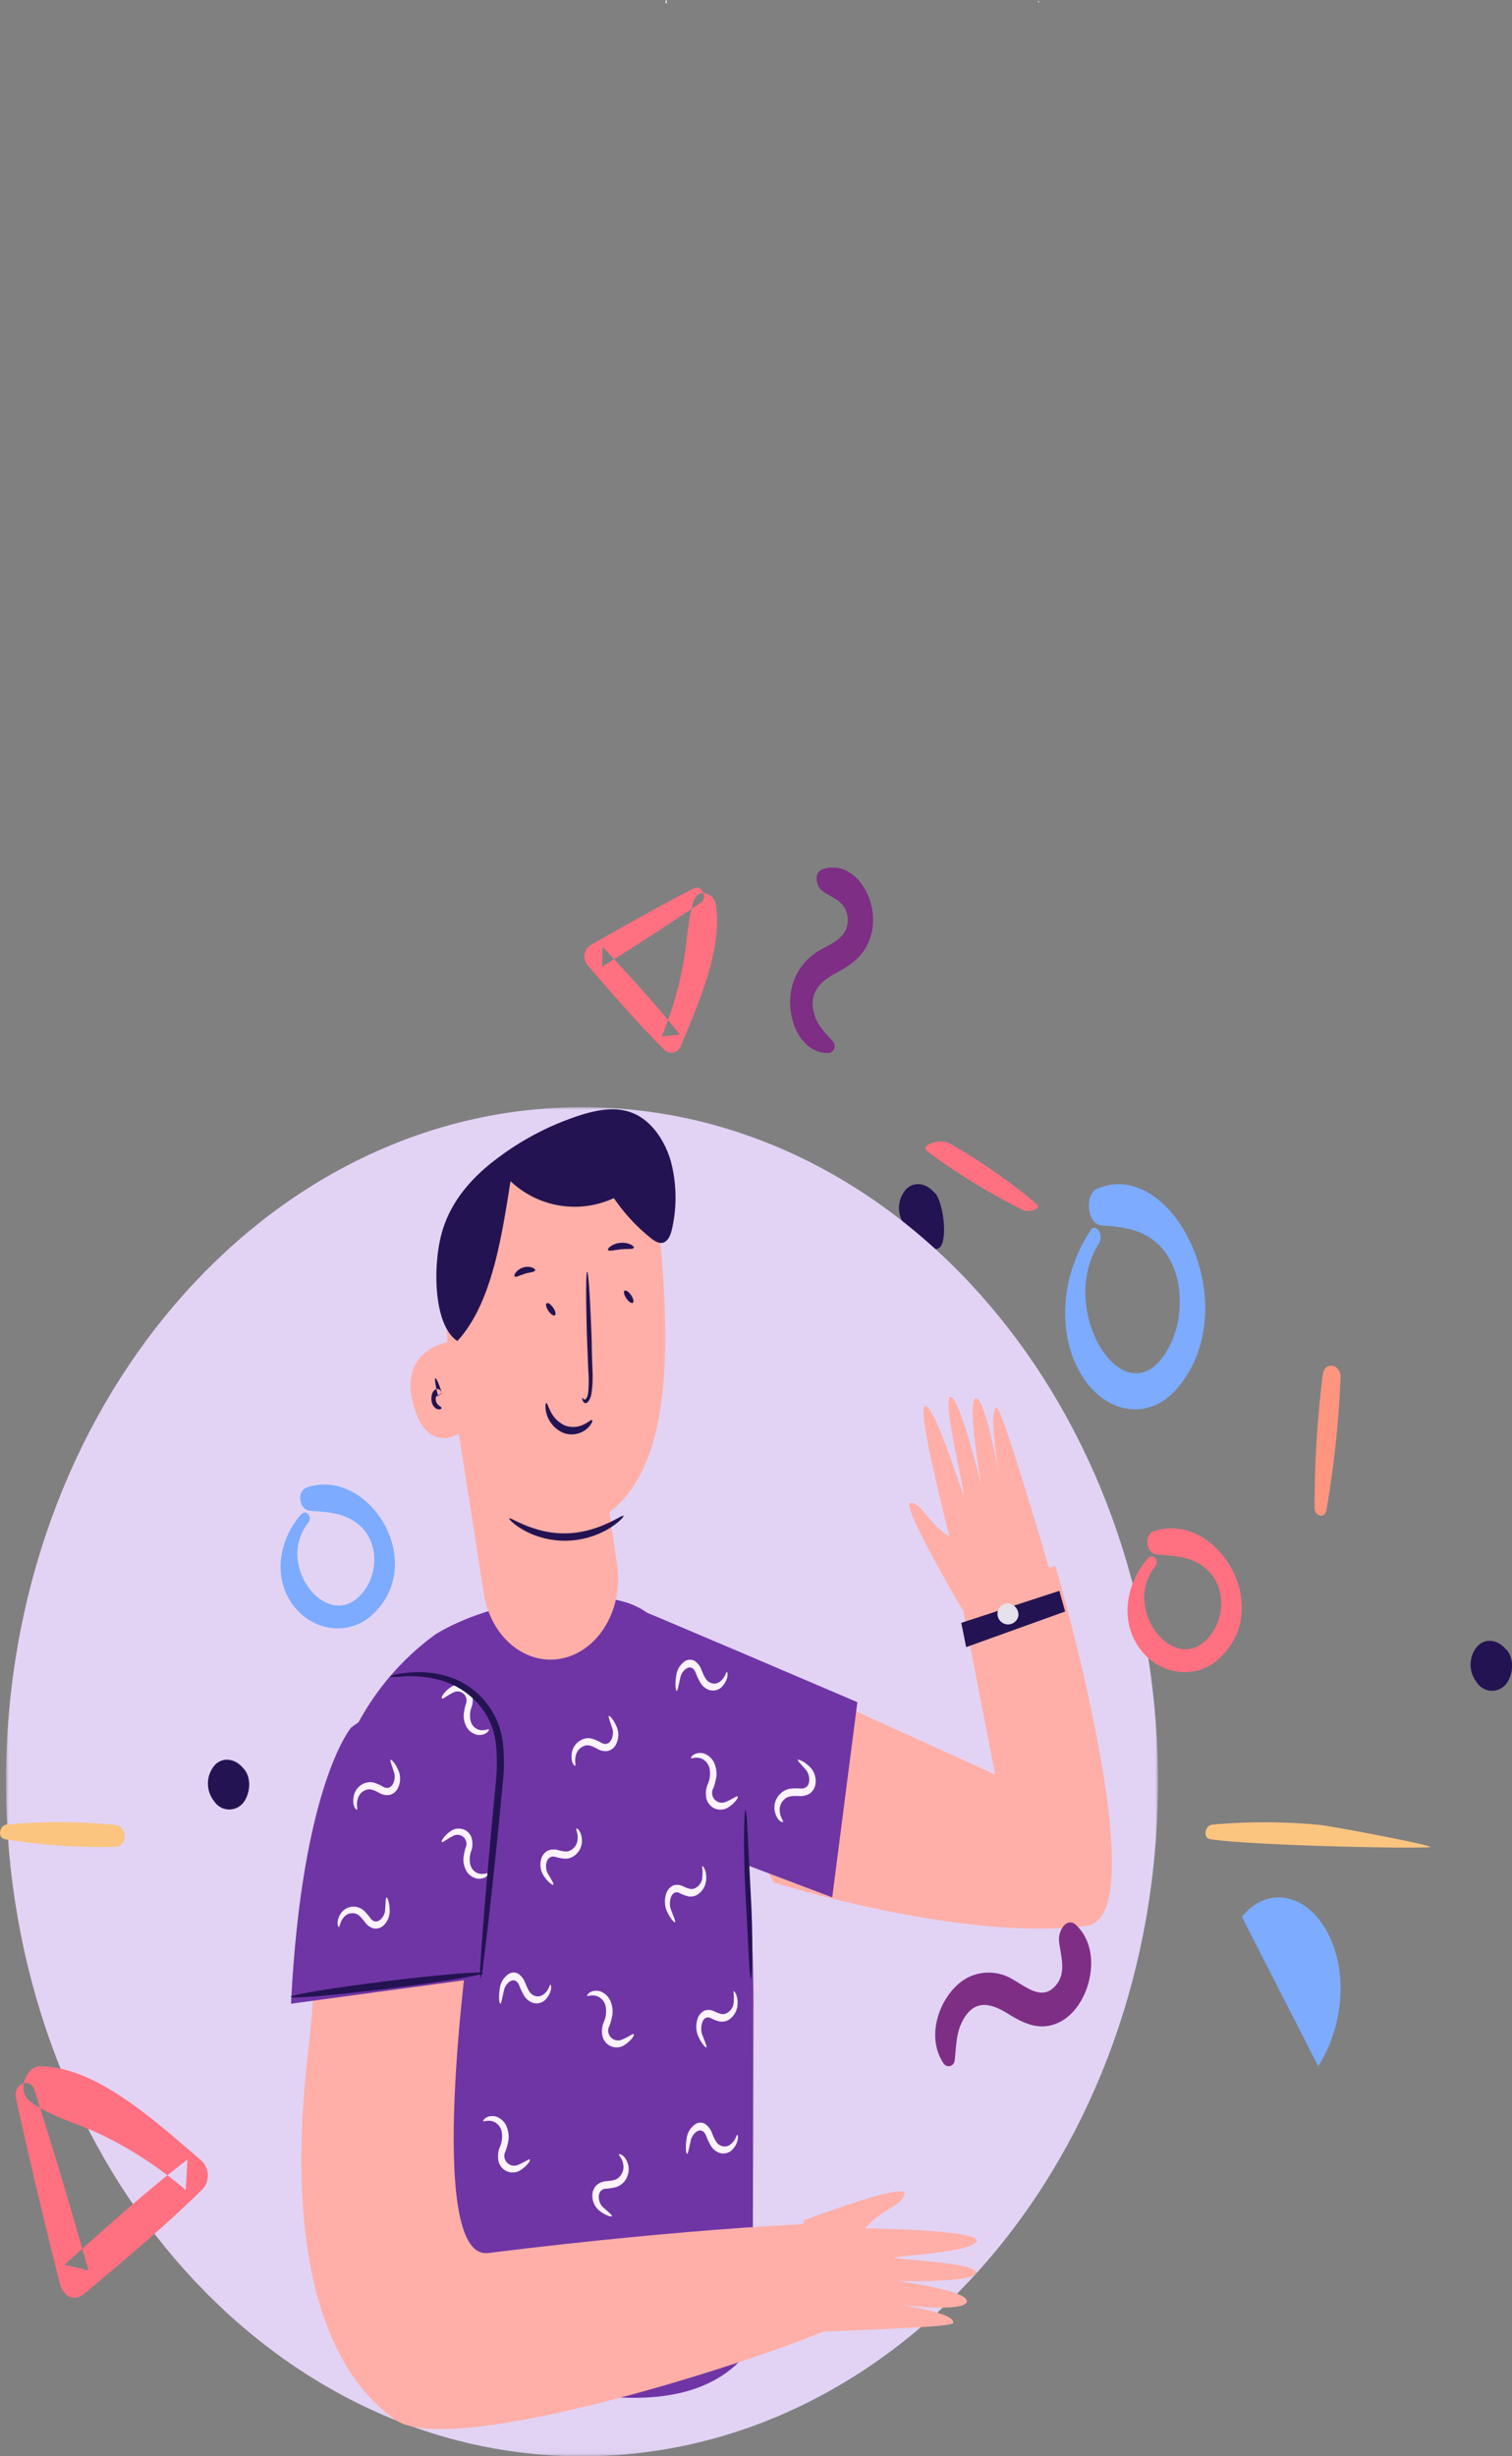 <svg id="Layer_1" data-name="Layer 1" xmlns="http://www.w3.org/2000/svg" xmlns:xlink="http://www.w3.org/1999/xlink" viewBox="0 0 267.76 435"><rect x="0" y="0" width="267.76" height="435" fill="#808080" stroke="none"/><defs><style>.cls-1{fill:#fff;}.cls-1,.cls-10,.cls-11,.cls-12,.cls-13,.cls-2,.cls-3,.cls-4,.cls-5,.cls-6,.cls-7,.cls-8{fill-rule:evenodd;}.cls-2{fill:#ff7081;}.cls-3{fill:#7cabff;}.cls-4{fill:#7e2e84;}.cls-5{fill:#fbc580;}.cls-6{fill:#241352;}.cls-7{fill:#e6e2eb;}.cls-8{fill:#ff957e;}.cls-9{mask:url(#mask);}.cls-10{fill:#e2d3f5;}.cls-11{fill:#ffafa7;}.cls-12{fill:#6f35a5;}.cls-13{fill:#fcf2fc;}</style><mask id="mask" x="1.06" y="196.04" width="204" height="238.95" maskUnits="userSpaceOnUse"><g transform="translate(-62.42 94.08)"><g id="mask-4"><polygon id="path-3" class="cls-1" points="63.48 101.96 267.48 101.96 267.48 340.91 63.48 340.91 63.48 101.96"/></g></g></mask></defs><g id="Page-1"><g id="_01" data-name="01"><g id="Group-217"><path id="Fill-3" class="cls-2" d="M320.58-81.79" transform="translate(-62.42 94.08)"/><path id="Fill-5" class="cls-3" d="M255.54,123.88c-4.6,6.62-6.34,16.93-2,24.88,4.13,7.49,12.13,9.08,17.29,3.11,12.45-14.41-.53-41-14-35.5-2.49,1-1.87,6.34.59,6.55,3.93.33,8.13.56,11.28,4.69,3.37,4.43,3.44,11.94.68,17-7.33,13.5-20.06-6.39-12.36-18.46,1-1.52-.53-3.78-1.55-2.31" transform="translate(-62.42 94.08)"/><path id="Fill-7" class="cls-4" d="M210,90.47c-1.28-1.53-2.68-2.7-3.32-4.74-1.27-4.08,1.16-6.1,4-7.61s5.25-3.34,6.11-7.06c1.35-5.8-3-13-8.6-11.24-1.81.56-1.27,3.17,0,4,1.72,1.13,4,1.78,4.33,4.47.39,3.6-2.75,4.63-4.94,5.93a10.33,10.33,0,0,0-4.91,6.48c-1.3,5.08,1.38,12,6.62,11.69a1.24,1.24,0,0,0,.73-1.89" transform="translate(-62.42 94.08)"/><path id="Fill-9" class="cls-5" d="M193.09,161.13c.5,3.84,3.86,12,7.39,13.08,1.88.6,3.27-.87,4.74-2.06,2.65-2.18,5.27-4.4,7.9-6.62a3,3,0,0,0,.81-3.67q-3.5-6.37-7-12.75c-.62-1.13-2.05-1.83-3.09-1-2.89,2.44-6,4.69-8.64,7.54-1.8,2,.49,5.19,2.53,3.91,3-1.86,5.65-4.52,8.39-6.82l-3.08-1,7,12.74.81-3.66-4.73,4c-.89.76-3.86,4.08-4.85,3.94s-2.75-3.87-3.3-4.64a19.74,19.74,0,0,0-3.6-4.23c-.69-.56-1.37.36-1.27,1.16" transform="translate(-62.42 94.08)"/><path id="Fill-13" class="cls-2" d="M185.38,63.19c-6.14,3.18-12.17,6.54-18.19,10a2.41,2.41,0,0,0-.56,3.84C171,82.09,175.4,87.2,180.14,91.9a1.78,1.78,0,0,0,2.86-.77c2.95-7.16,7.42-16.93,6.2-25-.32-2.07-3.15-3-3.91-.71-1.18,3.61-1.17,7.65-1.93,11.4a64.53,64.53,0,0,1-3.76,12.68l3.21-.37c-4.32-5.45-9-10.48-13.67-15.55l-.09,3.54c5.91-3.69,11.76-7.44,17.52-11.39,1.22-.83.12-3.16-1.19-2.49" transform="translate(-62.42 94.08)"/><path id="Fill-15" class="cls-2" d="M243.35,120.12a118.28,118.28,0,0,1-16.68-10.26c-1.47-1.14,2.16-2.44,4-1.41a103.42,103.42,0,0,1,15.37,10.73c.94.78-1.4,1.63-2.7.94" transform="translate(-62.42 94.08)"/><path id="Fill-19" class="cls-6" d="M227.94,117.19l-.32-.34c-1.38-1.48-3.66-1.77-5,0a5,5,0,0,0,0,6l.28.38c1.24,1.69,4.83,5.1,6.08,3.46s.46-7.94-1-9.52" transform="translate(-62.42 94.08)"/><path id="Fill-41" class="cls-2" d="M298.67-98.73" transform="translate(-62.42 94.08)"/><path id="Fill-56" class="cls-7" d="M246.27-93.58a.19.19,0,0,0,0-.37" transform="translate(-62.42 94.08)"/><path id="Fill-56-2" data-name="Fill-56" class="cls-7" d="M180.51-94.08a.32.32,0,0,0,0,.63" transform="translate(-62.42 94.08)"/><path id="Fill-56-3" data-name="Fill-56" class="cls-7" d="M246.27-93.95" transform="translate(-62.42 94.08)"/><path id="Fill-110" class="cls-8" d="M297.33,173.31a184.29,184.29,0,0,0,2.49-23.41c.07-2.42-2.81-3-3.14-.58a185.53,185.53,0,0,0-1.46,23.6c0,1.62,1.84,2,2.11.39" transform="translate(-62.42 94.08)"/><path id="Fill-112" class="cls-6" d="M329.16,198.06l-.32-.33c-1.39-1.48-3.66-1.77-5,0a5,5,0,0,0,0,6l.28.38a3.19,3.19,0,0,0,5.05,0c1.24-1.63,1.49-4.48,0-6.07" transform="translate(-62.42 94.08)"/><g id="Group-116"><g class="cls-9"><path id="Fill-114" class="cls-10" d="M267.48,221.44c0,66-45.67,119.48-102,119.48s-102-53.5-102-119.48S109.14,102,165.48,102s102,53.49,102,119.48" transform="translate(-62.42 94.08)"/></g></g><path id="Fill-117" class="cls-11" d="M173.76,190.69l64.89,29.49-6.19-31.77,16.87-5.19s18.16,62.09,5.55,63.75c-22.07,2.91-55.47-7.68-55.47-7.68Z" transform="translate(-62.42 94.08)"/><path id="Fill-119" class="cls-12" d="M195.84,260.7l-.14,60.57c-16.36,24.51-73.32-7.19-73.32-7.19l-.67-24.77-1.32-59a46.67,46.67,0,0,1,19.22-35c7.4-4.49,18.69-7.05,28.86-6.44,10.61.65,13.24,6.84,17.61,18.65,3.53,9.54,9.76,18.49,9.76,53.21" transform="translate(-62.42 94.08)"/><path id="Fill-121" class="cls-11" d="M145.56,248.58s-8.12,57.76,3.32,56.34c37.64-4.67,60.05-5.3,60.05-5.3l6.24,15.64c.14,2.67-71.28,27.36-82.75,19.2-8.1-5.77-21-21.29-15.15-67.7l1.38-15.56Z" transform="translate(-62.42 94.08)"/><path id="Fill-123" class="cls-12" d="M124.57,211.91s-8.68,10.22-10.62,48.86l33.6-4.55s5.6-65.82-23-44.31" transform="translate(-62.42 94.08)"/><path id="Fill-125" class="cls-11" d="M140.91,131.48l.76,12.14s-8.56,1.39-6.12,10.8,8.3,5.29,8.3,5.29,1.46,24.11,22,16.47c16.31-6.09,15.32-31.54,13.25-53.25-.81-8.4-7.41-14.18-14.3-12.56l-12.33,2.89c-7.12,1.67-12.08,9.5-11.53,18.22" transform="translate(-62.42 94.08)"/><path id="Fill-127" class="cls-11" d="M142.47,152.19l5.62,35.9c1.27,8.08,7.92,13.26,14.6,11.35,6.19-1.77,10.15-9,9-16.52l-3-20.58Z" transform="translate(-62.42 94.08)"/><path id="Fill-129" class="cls-6" d="M165.5,153.39c.05-.07.16.32.41.38s.61-.42.69-1.42a23.64,23.64,0,0,0,0-3.77c-.07-1.61-.13-3.2-.2-4.87-.23-6.92-.24-12.54,0-12.57s.57,5.56.81,12.48c0,1.67.08,3.26.13,4.87a21.24,21.24,0,0,1-.17,4.15c-.18,1.27-.87,2.05-1.3,1.68a1,1,0,0,1-.33-.93" transform="translate(-62.42 94.08)"/><path id="Fill-131" class="cls-6" d="M172.83,174.38c.1.12-.75,1.12-2.49,2.2a15.38,15.38,0,0,1-7.54,2.2,15.22,15.22,0,0,1-7.62-1.86c-1.78-1-2.67-2-2.58-2.08.16-.37,4.3,2.79,10.17,2.63s9.89-3.45,10.06-3.09" transform="translate(-62.42 94.08)"/><path id="Fill-133" class="cls-6" d="M167.29,157.44c.12.1-.14.84-1,1.57a4.2,4.2,0,0,1-4.06.69,5.23,5.23,0,0,1-3-3.32c-.35-1.19-.19-2-.05-2s.31.67.78,1.57a5.21,5.21,0,0,0,2.57,2.45,4.28,4.28,0,0,0,3.33-.24c.83-.41,1.28-.88,1.41-.75" transform="translate(-62.42 94.08)"/><path id="Fill-135" class="cls-6" d="M140.61,155.28c0,.14-.33.39-.92.12a1.78,1.78,0,0,1-.81-1.22,2.61,2.61,0,0,1,0-1.16,1.44,1.44,0,0,1,.6-1c.39-.25.92-.1,1.17.56l-.66.53c-.43-1.7-.64-3-.48-3.11s.65,1,1.16,2.64l-.65.54a.19.19,0,0,0-.26,0c-.15.07-.21.34-.16.7a1.39,1.39,0,0,0,.36.78c.36.37.7.48.69.66" transform="translate(-62.42 94.08)"/><path id="Fill-137" class="cls-6" d="M157.19,130.9c-.09.32-.9.31-1.8.59s-1.61.7-1.83.48.35-1.25,1.56-1.6,2.18.25,2.07.53" transform="translate(-62.42 94.08)"/><path id="Fill-139" class="cls-6" d="M174.67,126.9c-.13.31-1.12.16-2.28.27s-2.11.41-2.29.14.72-1.16,2.19-1.29,2.52.61,2.38.88" transform="translate(-62.42 94.08)"/><path id="Fill-141" class="cls-6" d="M144.06,142.68c5.6-6.78,7.25-18.06,8.77-27.58a16.49,16.49,0,0,0,18.3,3,32.62,32.62,0,0,0,6.51,7.06c.7.55,1.52,1.09,2.31.8.94-.36,1.36-1.69,1.58-2.88a25.21,25.21,0,0,0-.32-11.53c-1.07-3.66-3.31-6.88-6.24-8.29-3.13-1.5-6.66-.85-9.91.2a49.31,49.31,0,0,0-14,7.17c-4.29,3.11-8.4,7.23-10.22,13s-1.81,16.88,2.57,19.78" transform="translate(-62.42 94.08)"/><path id="Fill-143" class="cls-12" d="M176.11,191.22c-5.7-2.61,38.14,16.15,38.14,16.15l-4.45,34.57-16.67-6.31Z" transform="translate(-62.42 94.08)"/><path id="Fill-145" class="cls-11" d="M204.72,299.14s18.52-7,17.88-4.67-3.78,2.37-6.93,6.07c0,0,20.7.26,19.7,2.31s-14.47,2.55-14.55,2.9,14.74.78,14.41,2.67-14.11,1.43-14.11,1.43,12.77,1.63,12.51,3.66-12,.58-12,.58,9.86,1.34,9.6,3.19c-.16,1.12-28.85,1.38-28.91,2.2,0,.44,2.44-20.34,2.44-20.34" transform="translate(-62.42 94.08)"/><path id="Fill-147" class="cls-11" d="M232.86,191s-11.17-18.93-9.17-18.92,3,3.57,6.89,6c0,0-6.17-23.68-4.26-23.18s6.47,15.69,6.77,15.68-3.94-17-2.35-17.26,5.47,15.64,5.47,15.64-2.66-15.06-1-15.4,4.15,13.53,4.15,13.53-2-11.64-.45-11.93c.93-.17,9.36,28.72,9.36,28.72-.22,0-15.43,7.11-15.43,7.11" transform="translate(-62.42 94.08)"/><path id="Fill-149" class="cls-13" d="M130.89,241.94c.11,0,.52.79.54,2.41a3.46,3.46,0,0,1-1.17,2.63,2,2,0,0,1-1.71.45,2.93,2.93,0,0,1-1.49-1.08c-.71-.93-1.18-1.48-1.9-1.58a1.93,1.93,0,0,0-1.73.56c-.85.87-.82,1.87-1,1.86s-.55-1.08.4-2.49a2.72,2.72,0,0,1,2.45-1.11,2.86,2.86,0,0,1,1.53.65,9.93,9.93,0,0,1,1.09,1.23c1.14,1.75,2.64,0,2.72-1.21s.08-2.31.27-2.32" transform="translate(-62.42 94.08)"/><path id="Fill-151" class="cls-13" d="M140.64,232.09c-.07-.11.33-1,1.53-1.84a2.49,2.49,0,0,1,2.57-.25,2.34,2.34,0,0,1,1.21,1.45,4,4,0,0,1,0,2.06,4.2,4.2,0,0,0-.21,2.74,2.23,2.23,0,0,0,1.3,1.42c1.08.37,1.82-.2,1.9,0s-.52,1.12-2.06.94a2.85,2.85,0,0,1-2.09-1.83,4,4,0,0,1-.29-1.86,11,11,0,0,1,.36-1.75,1.6,1.6,0,0,0-2.31-2.05c-1.08.54-1.76,1.17-1.87,1" transform="translate(-62.42 94.08)"/><path id="Fill-153" class="cls-13" d="M140.64,206.61c-.07-.11.33-1,1.53-1.84a2.49,2.49,0,0,1,2.57-.25A2.34,2.34,0,0,1,146,206a4,4,0,0,1,0,2.06,4.18,4.18,0,0,0-.21,2.73,2.21,2.21,0,0,0,1.3,1.42c1.08.37,1.82-.19,1.9,0s-.52,1.12-2.07.94a2.88,2.88,0,0,1-2.08-1.83,4.05,4.05,0,0,1-.29-1.87,11.08,11.08,0,0,1,.36-1.74,1.6,1.6,0,0,0-2.31-2c-1.09.54-1.76,1.17-1.87,1" transform="translate(-62.42 94.08)"/><path id="Fill-155" class="cls-13" d="M160.42,239.71c-.09.09-.85-.3-1.72-1.6a3.62,3.62,0,0,1-.45-2.92,2.39,2.39,0,0,1,1.15-1.51,2.64,2.64,0,0,1,1.78-.13c1.07.28,1.73.42,2.38,0a2.36,2.36,0,0,0,1.11-1.61c.22-1.28-.33-2.07-.19-2.18s1,.5,1,2.29a3.29,3.29,0,0,1-1.39,2.54,2.73,2.73,0,0,1-1.59.5,7.57,7.57,0,0,1-1.54-.27c-1.85-.65-2.16,1.74-1.56,2.82s1.17,1.92,1,2.06" transform="translate(-62.42 94.08)"/><path id="Fill-157" class="cls-13" d="M174.67,266.26c.07.13-.4,1-1.71,1.86a2.53,2.53,0,0,1-2.7,0,2.63,2.63,0,0,1-1.17-1.7,4.35,4.35,0,0,1,.18-2.22,4.78,4.78,0,0,0,.4-3,2.48,2.48,0,0,0-1.27-1.66c-1.11-.51-1.92,0-2-.16s.62-1.18,2.22-.83a3.17,3.17,0,0,1,2.06,2.18,4.49,4.49,0,0,1,.18,2.05,12.62,12.62,0,0,1-.49,1.87,1.74,1.74,0,0,0,2.28,2.44c1.17-.48,1.91-1.1,2-.9" transform="translate(-62.42 94.08)"/><path id="Fill-159" class="cls-13" d="M193.08,224.16c.06.13-.41,1-1.72,1.86a2.55,2.55,0,0,1-2.7,0,2.66,2.66,0,0,1-1.17-1.7,4.52,4.52,0,0,1,.18-2.23,4.74,4.74,0,0,0,.4-3,2.48,2.48,0,0,0-1.27-1.66c-1.11-.51-1.91,0-2-.16s.62-1.18,2.23-.83a3.18,3.18,0,0,1,2.05,2.18,4.63,4.63,0,0,1,.19,2.05,14,14,0,0,1-.49,1.87,1.73,1.73,0,0,0,2.27,2.44c1.17-.48,1.92-1.1,2-.9" transform="translate(-62.42 94.08)"/><path id="Fill-161" class="cls-13" d="M203.68,217.59c.08-.12,1,.12,2.17,1.25a3.59,3.59,0,0,1,1,2.9,2.6,2.6,0,0,1-1,1.79A3.11,3.11,0,0,1,204,224c-1.22-.06-2,0-2.6.5a2.51,2.51,0,0,0-.91,1.89c0,1.34.73,2,.59,2.18s-1.2-.29-1.5-2.12a3.43,3.43,0,0,1,1.06-2.9,3.28,3.28,0,0,1,1.64-.85,9.22,9.22,0,0,1,1.72-.05c2.14.27,2-2.24,1.19-3.22s-1.61-1.71-1.48-1.88" transform="translate(-62.42 94.08)"/><path id="Fill-163" class="cls-13" d="M156.27,288.42c.07.13-.4,1-1.71,1.85a2.54,2.54,0,0,1-2.71,0,2.66,2.66,0,0,1-1.17-1.7,4.52,4.52,0,0,1,.18-2.23,4.74,4.74,0,0,0,.4-2.95,2.47,2.47,0,0,0-1.26-1.66c-1.11-.51-1.92,0-2-.16s.62-1.18,2.22-.83a3.12,3.12,0,0,1,2.05,2.18,4.63,4.63,0,0,1,.19,2.05,12.62,12.62,0,0,1-.49,1.87,1.74,1.74,0,0,0,2.27,2.44c1.17-.48,1.92-1.1,2-.9" transform="translate(-62.42 94.08)"/><path id="Fill-165" class="cls-13" d="M182,246.36c-.1.08-.77-.44-1.46-1.93a4.36,4.36,0,0,1-.13-3.17,2.33,2.33,0,0,1,1.23-1.43,2.19,2.19,0,0,1,1.68.12c1,.45,1.59.69,2.23.34a2.35,2.35,0,0,0,1.2-1.54,9.16,9.16,0,0,0,0-2.34c.07-.14.91.67.71,2.56a3.4,3.4,0,0,1-1.55,2.5,2.33,2.33,0,0,1-1.54.3,6.56,6.56,0,0,1-1.42-.5c-1.68-1-2.2,1.54-1.74,2.76s.9,2.2.75,2.33" transform="translate(-62.42 94.08)"/><path id="Fill-167" class="cls-13" d="M187.55,268.52c-.09.08-.77-.44-1.46-1.94a4.34,4.34,0,0,1-.13-3.16,2.33,2.33,0,0,1,1.23-1.43,2.15,2.15,0,0,1,1.68.12c1,.45,1.59.69,2.23.34a2.34,2.34,0,0,0,1.2-1.55,8.57,8.57,0,0,0,0-2.33c.07-.15.91.67.71,2.56a3.39,3.39,0,0,1-1.56,2.5,2.29,2.29,0,0,1-1.53.3,6.56,6.56,0,0,1-1.42-.5c-1.68-1-2.2,1.53-1.74,2.76s.9,2.2.75,2.33" transform="translate(-62.42 94.08)"/><path id="Fill-169" class="cls-13" d="M151,260.77c-.11,0-.34-1-.06-2.76a3.59,3.59,0,0,1,1.6-2.53,1.62,1.62,0,0,1,1.69,0,3.41,3.41,0,0,1,1.19,1.57c.49,1.2.82,1.92,1.48,2.23a1.62,1.62,0,0,0,1.73-.13c1-.71,1.12-1.8,1.28-1.74s.32,1.31-.84,2.58a2.21,2.21,0,0,1-2.5.54,3,3,0,0,1-1.31-1.13,12.2,12.2,0,0,1-.8-1.63c-.74-2.2-2.46-.77-2.78.58s-.5,2.48-.68,2.44" transform="translate(-62.42 94.08)"/><path id="Fill-171" class="cls-13" d="M184.08,287.36c-.12,0-.35-1-.06-2.76a3.61,3.61,0,0,1,1.59-2.53,1.62,1.62,0,0,1,1.69,0,3.34,3.34,0,0,1,1.19,1.57c.5,1.2.83,1.93,1.49,2.23a1.62,1.62,0,0,0,1.73-.13c1-.71,1.12-1.8,1.28-1.74s.32,1.31-.84,2.58a2.22,2.22,0,0,1-2.5.54,2.9,2.9,0,0,1-1.31-1.13,11.09,11.09,0,0,1-.8-1.63c-.74-2.21-2.47-.77-2.78.58s-.5,2.48-.68,2.44" transform="translate(-62.42 94.08)"/><path id="Fill-173" class="cls-13" d="M182.24,205.37c-.12,0-.35-1-.06-2.76a3.63,3.63,0,0,1,1.59-2.53,1.65,1.65,0,0,1,1.69,0,3.32,3.32,0,0,1,1.19,1.58c.49,1.2.83,1.92,1.49,2.22a1.6,1.6,0,0,0,1.73-.12c1-.71,1.12-1.81,1.28-1.75s.32,1.32-.84,2.59a2.23,2.23,0,0,1-2.5.53A2.87,2.87,0,0,1,186.5,204a11.09,11.09,0,0,1-.8-1.63c-.74-2.21-2.47-.77-2.78.57s-.5,2.48-.68,2.44" transform="translate(-62.42 94.08)"/><path id="Fill-175" class="cls-13" d="M170.78,298.4c-.07.12-.94,0-2.18-.94a3.42,3.42,0,0,1-1.28-2.67,2.57,2.57,0,0,1,.72-1.86,2.88,2.88,0,0,1,1.74-.73c1.15-.1,1.86-.2,2.39-.82a2.54,2.54,0,0,0,.65-1.94c-.14-1.31-.92-1.89-.8-2s1.16.13,1.65,1.86a3.48,3.48,0,0,1-.67,2.94,3.27,3.27,0,0,1-1.45,1,9.68,9.68,0,0,1-1.62.28c-2,0-1.67,2.42-.76,3.25s1.71,1.46,1.61,1.64" transform="translate(-62.42 94.08)"/><path id="Fill-177" class="cls-13" d="M131.61,217.57c.1-.07.79.5,1.41,2a3.73,3.73,0,0,1-.13,3,2.27,2.27,0,0,1-1.44,1.22,2.73,2.73,0,0,1-1.79-.31c-1-.54-1.65-.84-2.37-.59a2.25,2.25,0,0,0-1.42,1.32c-.47,1.21-.07,2.13-.24,2.2s-.92-.74-.54-2.51a3.07,3.07,0,0,1,1.87-2.17,2.74,2.74,0,0,1,1.68-.11,8.13,8.13,0,0,1,1.48.64c1.72,1.1,2.49-1.19,2.1-2.41s-.79-2.18-.61-2.28" transform="translate(-62.42 94.08)"/><path id="Fill-179" class="cls-13" d="M170.25,209.81c.11-.07.79.5,1.41,2a3.71,3.71,0,0,1-.13,3A2.21,2.21,0,0,1,170.1,216a2.69,2.69,0,0,1-1.8-.31c-1-.54-1.64-.84-2.36-.59a2.25,2.25,0,0,0-1.42,1.32c-.47,1.21-.07,2.14-.24,2.21s-.92-.75-.55-2.51a3.12,3.12,0,0,1,1.88-2.18,2.63,2.63,0,0,1,1.67-.1,7.59,7.59,0,0,1,1.49.64c1.72,1.1,2.49-1.19,2.1-2.41s-.79-2.19-.62-2.29" transform="translate(-62.42 94.08)"/><path id="Fill-181" class="cls-6" d="M147.51,256.34a11.76,11.76,0,0,1,0-2.76c.1-1.77.28-4.32.53-7.47.49-6.3,1.27-15,2.19-24.58a32.15,32.15,0,0,0,0-6.86,12.88,12.88,0,0,0-2.09-5.68,13.91,13.91,0,0,0-7.87-5.55,21.14,21.14,0,0,0-6.46-.64,11.6,11.6,0,0,1-2.43.06,6.6,6.6,0,0,1,2.39-.6,18.25,18.25,0,0,1,6.69.22,14,14,0,0,1,11,12,32.1,32.1,0,0,1,0,7.2c-.91,9.61-1.83,18.28-2.55,24.56-.35,3.13-.67,5.67-.91,7.42a11.9,11.9,0,0,1-.5,2.7" transform="translate(-62.42 94.08)"/><path id="Fill-183" class="cls-6" d="M148,255.34c0,.37-7.57,1.61-17,2.78s-17,1.81-17.08,1.44,7.56-1.62,17-2.79S148,255,148,255.34" transform="translate(-62.42 94.08)"/><path id="Fill-185" class="cls-4" d="M231.48,270.83c.29-2.42.23-4.74,1.33-6.88,2.17-4.26,5.26-3.19,8.25-1.32s5.92,3.06,9.23,1.28c5.18-2.79,7.61-12.51,2.67-17.09-1.6-1.48-3.17,1-3,2.84.3,2.61,1.34,5.49-.46,7.74-2.4,3-5.22.48-7.62-.87a8.22,8.22,0,0,0-8-.43c-4.6,2.32-7.94,10.1-4.29,15.35a1.06,1.06,0,0,0,1.88-.62" transform="translate(-62.42 94.08)"/><path id="Fill-187" class="cls-2" d="M265.75,181.84c-3.75,4.23-5.17,10.81-1.59,15.89,3.36,4.79,9.88,5.81,14.08,2,10.15-9.21-.43-26.2-11.38-22.68-2,.65-1.53,4.05.48,4.18,3.2.22,6.63.36,9.19,3,2.74,2.83,2.8,7.62.55,10.88-6,8.63-16.34-4.08-10.07-11.79.79-1-.43-2.41-1.26-1.47" transform="translate(-62.42 94.08)"/><path id="Fill-189" class="cls-3" d="M115.77,174.08c-3.75,4.23-5.17,10.81-1.6,15.9,3.37,4.78,9.88,5.8,14.08,2,10.16-9.21-.42-26.2-11.38-22.68-2,.65-1.52,4,.48,4.18,3.21.21,6.63.35,9.19,3,2.75,2.84,2.81,7.63.56,10.89-6,8.63-16.34-4.08-10.07-11.8.79-1-.43-2.4-1.26-1.47" transform="translate(-62.42 94.08)"/><path id="Fill-191" class="cls-2" d="M65.24,277.43c2.38,11,5,21.87,7.73,32.74.66,2.61,2.65,3.43,4.46,1.91,7.11-6,14.22-11.91,20.95-18.55a3.65,3.65,0,0,0-.26-4.95c-7.89-6.73-18.54-16.66-28.55-16.73-2.54,0-4.32,4.43-1.74,6.28,4,2.9,8.88,3.93,13.19,6.16a68.71,68.71,0,0,1,14.3,9.49l.3-5.41C88.09,294.13,81,300.59,73.84,307l4.23,1c-3-10.73-6.19-21.39-9.57-32-.72-2.24-3.77-1-3.26,1.33" transform="translate(-62.42 94.08)"/><path id="Fill-193" class="cls-5" d="M276.77,231.64c6.36,1,32.28,1.68,38.69,1.43,2.36-.09-16.95-3.69-19.22-3.95a102.94,102.94,0,0,0-19.15-.06c-1.26.1-1.76,2.35-.32,2.58" transform="translate(-62.42 94.08)"/><path id="Fill-195" class="cls-5" d="M63.3,231.64A105,105,0,0,0,82.77,233c2.36-.09,2.27-3.64,0-3.9a103,103,0,0,0-19.15-.06c-1.26.1-1.76,2.35-.32,2.58" transform="translate(-62.42 94.08)"/><path id="Fill-197" class="cls-6" d="M105.56,219.11l-.32-.33c-1.38-1.48-3.66-1.77-5,0a5,5,0,0,0,0,6l.28.38a3.18,3.18,0,0,0,5,0c1.24-1.63,1.5-4.48,0-6.07" transform="translate(-62.42 94.08)"/><path id="Fill-199" class="cls-6" d="M195.37,256.34c-.24,0-.46-6.67-.92-14.91s-.26-15,0-15,.45,6.67.92,14.91.26,15,0,15" transform="translate(-62.42 94.08)"/><polygon id="Fill-201" class="cls-6" points="170.23 287.4 187.6 281.73 188.63 285.39 171.1 291.7 170.23 287.4"/><path id="Fill-203" class="cls-7" d="M242.77,192.08a1.87,1.87,0,1,1-1.84-2.22,2.06,2.06,0,0,1,1.84,2.22" transform="translate(-62.42 94.08)"/><path id="Fill-205" class="cls-6" d="M174.5,136.64c-.22.16-.67-.12-1.1-.69s-.62-1.27-.38-1.44.67.12,1.1.69.61,1.27.38,1.44" transform="translate(-62.42 94.08)"/><path id="Fill-207" class="cls-6" d="M160.7,138.85c-.22.16-.67-.11-1.1-.68s-.62-1.27-.38-1.44.66.12,1.1.69.61,1.26.38,1.43" transform="translate(-62.42 94.08)"/></g><path id="Fill-5-2" data-name="Fill-5" class="cls-3" d="M295.86,271.85c4.06-6.26,5.6-16,1.73-23.53-3.65-7.08-10.7-8.58-15.25-2.94" transform="translate(-62.42 94.08)"/></g><path class="cls-5" d="M-157.51,302.34" transform="translate(-62.42 94.08)"/></g></svg>